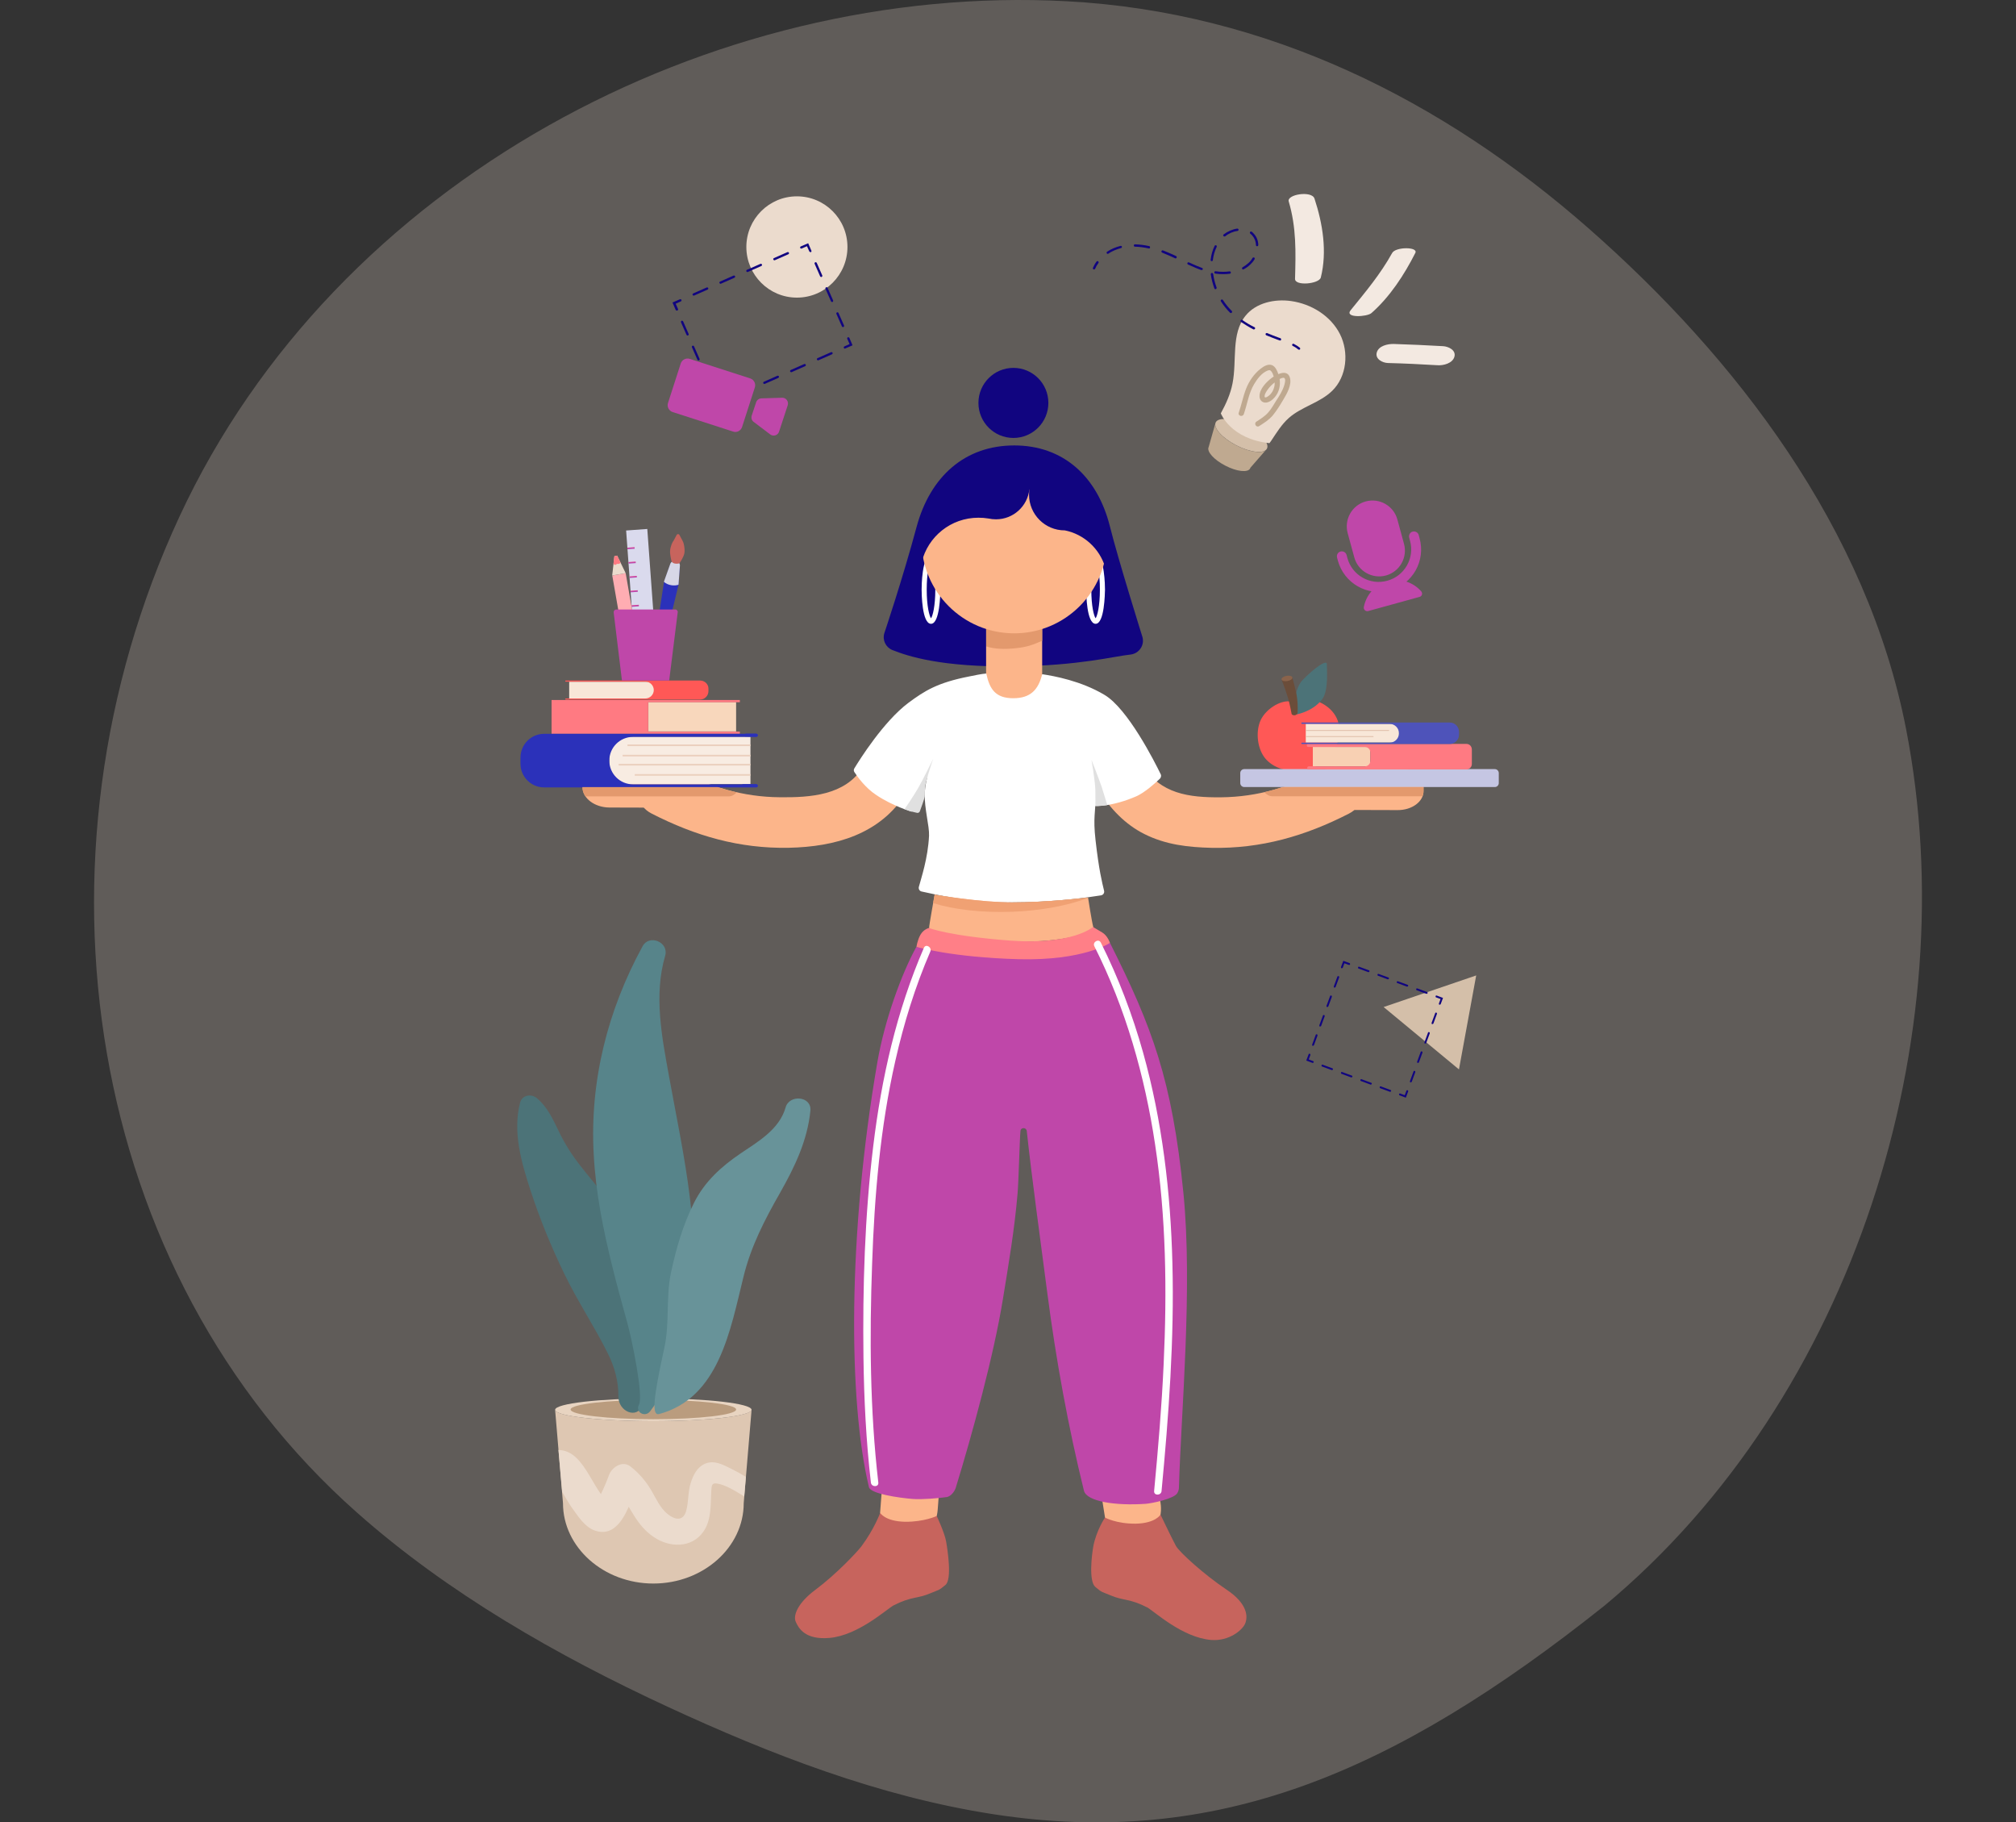 <svg width="343" height="310" viewBox="0 0 343 310" fill="none" xmlns="http://www.w3.org/2000/svg">
<rect x="0" y="0" width="343" height="310" fill="#333333" stroke="none"/>
<path opacity="0.25" d="M113.617 290.343C131.094 298.432 149.654 305.632 169.054 308.618C206.834 314.421 237.015 301.774 272.962 273.151C315.608 237.743 334.466 176.209 324.301 124.027C317.679 89.984 295.471 60.961 270.259 38.828C245.514 17.122 215.647 2.025 181.502 0.213C121.138 -3.009 57.127 30.543 30.52 87.906C3.446 146.265 14.633 216.499 60.732 257.295C76.243 271.042 94.712 281.584 113.617 290.343Z" fill="#EBDBCD"/>
    <defs>
        <linearGradient id="paint0_linear_2006_1575" x1="107.346" y1="93.125" x2="107.365" y2="93.385" gradientUnits="userSpaceOnUse">
            <stop stop-color="#DC3D8E"/>
            <stop offset="1" stop-color="#AC4DBA"/>
        </linearGradient>
        <linearGradient id="paint1_linear_2006_1575" x1="107.534" y1="95.571" x2="107.553" y2="95.832" gradientUnits="userSpaceOnUse">
            <stop stop-color="#DC3D8E"/>
            <stop offset="1" stop-color="#AC4DBA"/>
        </linearGradient>
        <linearGradient id="paint2_linear_2006_1575" x1="107.722" y1="98.007" x2="107.741" y2="98.268" gradientUnits="userSpaceOnUse">
            <stop stop-color="#DC3D8E"/>
            <stop offset="1" stop-color="#AC4DBA"/>
        </linearGradient>
        <linearGradient id="paint3_linear_2006_1575" x1="107.879" y1="100.454" x2="107.898" y2="100.714" gradientUnits="userSpaceOnUse">
            <stop stop-color="#DC3D8E"/>
            <stop offset="1" stop-color="#AC4DBA"/>
        </linearGradient>
        <linearGradient id="paint4_linear_2006_1575" x1="108.067" y1="102.922" x2="108.086" y2="103.182" gradientUnits="userSpaceOnUse">
            <stop stop-color="#DC3D8E"/>
            <stop offset="1" stop-color="#AC4DBA"/>
        </linearGradient>
        <linearGradient id="paint5_linear_2006_1575" x1="108.233" y1="105.357" x2="108.252" y2="105.618" gradientUnits="userSpaceOnUse">
            <stop stop-color="#DC3D8E"/>
            <stop offset="1" stop-color="#AC4DBA"/>
        </linearGradient>
        <linearGradient id="paint6_linear_2006_1575" x1="108.421" y1="107.803" x2="108.44" y2="108.064" gradientUnits="userSpaceOnUse">
            <stop stop-color="#DC3D8E"/>
            <stop offset="1" stop-color="#AC4DBA"/>
        </linearGradient>
        <clipPath id="clip0_2006_1575">
            <rect width="167" height="246" fill="white" transform="translate(88 33)"/>
        </clipPath>
    </defs>
<g clip-path="url(#clip0_2006_1575)">
<path d="M237.778 137.803L230.472 137.782C227.988 137.761 225.952 136.234 225.921 134.405V133.767C225.9 131.937 227.894 130.453 230.347 130.484L237.653 130.505C240.137 130.526 242.172 132.052 242.204 133.882V134.52C242.224 136.349 240.241 137.823 237.778 137.803Z" fill="#FCB58A"/>
<path d="M110.973 137.385L103.667 137.364C101.183 137.343 99.147 135.816 99.116 133.987V133.349C99.095 131.519 101.089 130.035 103.541 130.066L110.848 130.087C113.332 130.108 115.367 131.634 115.398 133.464V134.102C115.43 135.931 113.436 137.405 110.973 137.385Z" fill="#FCB58A"/>
<path d="M150.604 246.139C150.322 249.872 150.04 253.604 149.738 257.337C149.55 259.825 152.451 261.822 154.873 261.707C157.775 261.571 159.351 259.334 159.538 256.824C159.82 253.092 160.102 249.359 160.405 245.627C160.593 243.139 157.691 241.142 155.27 241.257C152.357 241.393 150.813 243.62 150.604 246.139Z" fill="#FCB58A"/>
<path d="M186.29 247.311C186.875 250.991 187.459 254.702 188.044 258.393C188.44 260.86 191.718 262.126 194.045 261.446C196.832 260.62 197.844 258.111 197.448 255.622C196.863 251.942 196.279 248.231 195.694 244.54C195.298 242.072 192.02 240.807 189.693 241.487C186.906 242.313 185.893 244.822 186.29 247.311Z" fill="#FCB58A"/>
<path d="M111.161 241.748C102.091 241.748 94.711 240.901 94.45 239.866L95.786 255.706C95.786 263.213 102.696 269.371 111.161 269.371C119.626 269.371 126.535 263.223 126.535 255.706L127.871 239.835C127.683 240.901 120.283 241.748 111.161 241.748Z" fill="#DEC7B2"/>
<path d="M111.161 241.748C101.955 241.748 94.471 240.881 94.45 239.825V239.804C94.523 238.748 101.976 237.88 111.161 237.88C120.346 237.88 127.798 238.748 127.871 239.804V239.825C127.819 240.881 120.367 241.748 111.161 241.748Z" fill="#E8D4C1"/>
<path d="M111.161 241.414C103.406 241.414 97.101 240.682 97.081 239.772V239.751C97.154 238.863 103.427 238.131 111.161 238.131C118.916 238.131 125.199 238.863 125.241 239.751V239.772C125.22 240.692 118.916 241.414 111.161 241.414Z" fill="#BA9C7E"/>
<path d="M95.014 246.651C96.089 246.672 97.143 247.101 98.062 247.99C99.774 249.652 100.849 252.214 102.237 254.158C102.748 253.102 103.218 252.025 103.615 250.917C104.105 249.6 105.869 248.387 107.247 249.443C108.719 250.593 109.825 251.879 110.785 253.479C111.61 254.859 112.288 256.511 113.572 257.535C114.814 258.549 116.223 258.821 116.735 257.044C117.183 255.476 117.016 253.803 117.528 252.234C117.945 250.917 118.603 249.579 119.939 248.993C121.505 248.314 123.028 249.161 124.437 249.861C125.283 250.279 126.097 250.729 126.901 251.22L126.619 254.555C125.189 253.667 123.435 252.559 121.953 252.349C121.014 252.214 121.087 252.841 121.014 253.709C120.972 254.482 120.972 255.277 120.92 256.061C120.826 257.661 120.596 259.25 119.657 260.567C117.643 263.411 113.864 263.265 111.224 261.456C109.794 260.494 108.76 259.229 107.852 257.776C107.55 257.305 107.268 256.814 106.965 256.322C105.817 258.978 104.084 261.372 101.204 260.358C99.419 259.72 98.25 257.776 97.196 256.322C96.872 255.873 96.256 254.775 95.651 253.792L95.014 246.651Z" fill="#EBDBCD"/>
<path d="M88.48 187.59C88.835 186.231 90.421 186.022 91.361 186.817C93.146 188.322 94.075 190.382 95.066 192.431C96.1 194.595 97.362 196.561 98.834 198.422C101.83 202.248 105.159 205.793 107.341 210.184C111.578 218.684 112.612 228.679 109.689 237.765C109.595 238.047 110.159 236.615 109.24 239.124C108.416 241.403 105.191 240.18 105.211 237.524C105.232 234.921 104.554 232.506 103.406 230.206C101.13 225.626 98.27 221.361 96.047 216.76C93.793 212.108 91.831 207.319 90.234 202.416C88.689 197.638 87.217 192.588 88.48 187.59Z" fill="#4C7378"/>
<path d="M109.334 160.951C110.482 158.86 113.833 160.271 113.175 162.571C111.203 169.283 112.612 176.393 113.833 183.116C115.075 189.974 116.526 196.781 117.371 203.702C118.874 215.976 118.384 229.777 110.618 240.065C109.773 241.173 108.019 240.253 108.718 238.936C109.491 237.483 107.549 227.906 106.683 224.853C105.817 221.685 104.93 218.538 104.157 215.349C102.612 209.128 101.35 202.792 101.016 196.383C100.316 183.91 103.385 171.845 109.334 160.951Z" fill="#57848A"/>
<path d="M113.04 229.234C113.958 225.052 113.269 220.619 114.167 216.468C115.033 212.38 116.233 208.25 118.123 204.518C119.928 200.973 122.694 198.464 125.93 196.258C128.978 194.188 132.589 192.149 133.664 188.375C134.301 186.117 138.121 186.451 137.881 188.94C137.369 194.01 135.23 198.475 132.746 202.855C130.094 207.508 127.777 211.962 126.493 217.2C124.27 226.17 122.35 237.786 112.152 240.536C110.9 240.86 111.067 238.183 113.04 229.234Z" fill="#689399"/>
<path d="M110.858 138.388C118.29 142.194 125.805 144.379 134.217 144.212C142.087 144.045 149.759 141.933 154.184 134.865C157.117 130.171 149.707 125.853 146.784 130.526C143.788 135.315 137.808 135.67 132.704 135.618C126.379 135.576 120.774 133.83 115.2 130.965C110.295 128.466 105.932 135.879 110.858 138.388Z" fill="#FCB58A"/>
<path d="M225.19 130.975C219.585 133.84 214.012 135.576 207.687 135.628C202.301 135.67 197.427 135.063 194.379 130.139C191.477 125.445 184.067 129.763 186.979 134.478C188.878 137.552 191.456 140.249 194.692 141.87C198.324 143.699 202.144 144.128 206.152 144.222C214.565 144.389 222.091 142.204 229.512 138.399C234.428 135.879 230.086 128.466 225.19 130.975Z" fill="#FCB58A"/>
<path d="M251.159 165.928L248.226 181.914L235.409 171.302L251.159 165.928Z" fill="#D4BFA9"/>
<path d="M135.585 50.628C140.335 50.628 144.185 46.77 144.185 42.013C144.185 37.255 140.335 33.398 135.585 33.398C130.835 33.398 126.984 37.255 126.984 42.013C126.984 46.77 130.835 50.628 135.585 50.628Z" fill="#EBDBCD"/>
<path d="M143.757 59.305C143.684 59.305 143.621 59.263 143.569 59.19C143.527 59.096 143.569 58.981 143.663 58.929L144.55 58.532L144.154 57.643C144.112 57.549 144.154 57.434 144.248 57.381C144.342 57.34 144.456 57.381 144.509 57.475L145.051 58.741L143.788 59.284C143.809 59.305 143.778 59.305 143.757 59.305Z" fill="#110580"/>
<path d="M125.481 67.314C125.408 67.314 125.345 67.272 125.293 67.199C125.251 67.105 125.293 66.99 125.387 66.938L127.683 65.923C127.777 65.882 127.892 65.923 127.944 66.017C127.986 66.112 127.944 66.227 127.85 66.279L125.554 67.293C125.523 67.314 125.502 67.314 125.481 67.314ZM130.053 65.317C129.979 65.317 129.917 65.275 129.865 65.202C129.823 65.108 129.865 64.993 129.959 64.941L132.255 63.926C132.349 63.885 132.464 63.926 132.516 64.021C132.558 64.115 132.516 64.23 132.422 64.282L130.126 65.296C130.094 65.317 130.073 65.317 130.053 65.317ZM134.624 63.32C134.551 63.32 134.488 63.278 134.436 63.205C134.395 63.111 134.436 62.996 134.53 62.944L136.826 61.93C136.92 61.888 137.035 61.93 137.087 62.024C137.14 62.118 137.087 62.233 136.993 62.285L134.697 63.299C134.666 63.32 134.645 63.32 134.624 63.32ZM139.185 61.302C139.112 61.302 139.05 61.26 138.997 61.187C138.956 61.093 138.997 60.978 139.091 60.926L141.388 59.912C141.482 59.87 141.596 59.912 141.649 60.006C141.69 60.1 141.649 60.215 141.555 60.267L139.258 61.281C139.238 61.302 139.217 61.302 139.185 61.302Z" fill="#110580"/>
<path d="M122.016 68.862L121.473 67.597C121.431 67.503 121.473 67.388 121.567 67.335C121.661 67.294 121.776 67.335 121.828 67.43L122.224 68.318L123.112 67.921C123.206 67.879 123.32 67.921 123.373 68.015C123.414 68.109 123.373 68.224 123.279 68.276L122.016 68.862Z" fill="#110580"/>
<path d="M120.721 65.6C120.648 65.6 120.586 65.558 120.534 65.485L119.594 63.352C119.552 63.258 119.594 63.143 119.688 63.091C119.782 63.049 119.897 63.091 119.949 63.185L120.888 65.318C120.93 65.412 120.888 65.527 120.794 65.579C120.774 65.579 120.742 65.6 120.721 65.6ZM118.853 61.324C118.78 61.324 118.717 61.282 118.665 61.209L117.726 59.076C117.684 58.982 117.726 58.867 117.82 58.815C117.914 58.773 118.029 58.815 118.081 58.909L119.02 61.042C119.062 61.136 119.02 61.251 118.926 61.303C118.916 61.324 118.874 61.324 118.853 61.324ZM116.995 57.079C116.922 57.079 116.86 57.037 116.807 56.964L115.868 54.831C115.826 54.737 115.868 54.622 115.962 54.57C116.056 54.528 116.171 54.57 116.223 54.664L117.162 56.797C117.204 56.891 117.162 57.006 117.068 57.058C117.047 57.079 117.016 57.079 116.995 57.079Z" fill="#110580"/>
<path d="M115.148 52.834C115.075 52.834 115.012 52.792 114.96 52.718L114.417 51.453L115.68 50.91C115.774 50.868 115.889 50.91 115.941 51.004C115.983 51.098 115.941 51.213 115.847 51.265L114.96 51.663L115.357 52.551C115.398 52.645 115.357 52.76 115.263 52.813C115.19 52.834 115.169 52.834 115.148 52.834Z" fill="#110580"/>
<path d="M118.029 50.294C117.955 50.294 117.893 50.252 117.841 50.178C117.799 50.084 117.841 49.969 117.935 49.917L120.231 48.903C120.325 48.861 120.44 48.903 120.492 48.997C120.544 49.091 120.492 49.206 120.398 49.258L118.102 50.273C118.102 50.273 118.049 50.294 118.029 50.294ZM122.6 48.276C122.527 48.276 122.464 48.234 122.412 48.161C122.371 48.066 122.412 47.952 122.506 47.899L124.802 46.885C124.896 46.843 125.011 46.885 125.063 46.979C125.105 47.073 125.063 47.188 124.969 47.241L122.673 48.255C122.673 48.276 122.621 48.276 122.6 48.276ZM127.172 46.279C127.099 46.279 127.036 46.237 126.984 46.164C126.942 46.07 126.984 45.955 127.078 45.902L129.374 44.888C129.468 44.846 129.583 44.888 129.635 44.982C129.677 45.076 129.635 45.191 129.541 45.244L127.245 46.258C127.234 46.279 127.214 46.279 127.172 46.279ZM131.764 44.282C131.691 44.282 131.629 44.24 131.576 44.167C131.535 44.073 131.576 43.958 131.67 43.905L133.967 42.891C134.061 42.849 134.175 42.891 134.228 42.985C134.269 43.079 134.228 43.194 134.134 43.247L131.837 44.261C131.806 44.261 131.785 44.282 131.764 44.282Z" fill="#110580"/>
<path d="M137.881 42.88C137.808 42.88 137.745 42.839 137.693 42.766L137.296 41.877L136.409 42.274C136.315 42.316 136.2 42.274 136.148 42.18C136.096 42.086 136.148 41.971 136.242 41.919L137.505 41.375L138.048 42.64C138.09 42.734 138.048 42.849 137.954 42.901C137.923 42.88 137.902 42.88 137.881 42.88Z" fill="#110580"/>
<path d="M143.433 55.646C143.36 55.646 143.298 55.604 143.246 55.531L142.306 53.398C142.264 53.304 142.306 53.189 142.4 53.137C142.494 53.095 142.609 53.137 142.661 53.231L143.6 55.364C143.642 55.458 143.6 55.573 143.507 55.625C143.496 55.625 143.454 55.646 143.433 55.646ZM141.576 51.38C141.503 51.38 141.44 51.339 141.388 51.265L140.448 49.133C140.407 49.038 140.448 48.923 140.542 48.871C140.636 48.829 140.751 48.871 140.803 48.965L141.743 51.098C141.784 51.192 141.743 51.307 141.649 51.359C141.628 51.38 141.607 51.38 141.576 51.38ZM139.728 47.125C139.655 47.125 139.592 47.083 139.54 47.01L138.601 44.877C138.559 44.783 138.601 44.668 138.695 44.616C138.789 44.574 138.904 44.616 138.956 44.71L139.895 46.843C139.937 46.937 139.895 47.052 139.801 47.104C139.77 47.125 139.749 47.125 139.728 47.125Z" fill="#110580"/>
<path d="M239.187 186.723L238.133 186.325C238.039 186.304 238.018 186.21 238.039 186.116C238.06 186.022 238.154 185.98 238.248 186.022L238.999 186.304L239.281 185.552C239.302 185.458 239.396 185.437 239.49 185.458C239.584 185.479 239.605 185.573 239.584 185.667L239.187 186.723Z" fill="#110580"/>
<path d="M236.515 185.719C236.494 185.719 236.473 185.719 236.473 185.719L234.835 185.113C234.741 185.092 234.72 184.998 234.741 184.904C234.762 184.809 234.856 184.768 234.95 184.809L236.588 185.416C236.682 185.437 236.703 185.531 236.682 185.625C236.651 185.688 236.578 185.719 236.515 185.719ZM233.227 184.496C233.207 184.496 233.186 184.496 233.186 184.496L231.547 183.889C231.453 183.868 231.432 183.774 231.453 183.68C231.474 183.586 231.568 183.565 231.662 183.586L233.3 184.193C233.394 184.213 233.415 184.308 233.394 184.402C233.342 184.444 233.3 184.496 233.227 184.496ZM229.929 183.273C229.908 183.273 229.887 183.273 229.887 183.273L228.249 182.666C228.155 182.645 228.134 182.551 228.155 182.457C228.176 182.363 228.27 182.321 228.363 182.363L230.002 182.969C230.096 182.99 230.117 183.084 230.096 183.178C230.065 183.231 229.992 183.273 229.929 183.273ZM226.62 182.028C226.6 182.028 226.579 182.028 226.579 182.028L224.94 181.422C224.846 181.401 224.825 181.307 224.846 181.213C224.867 181.119 224.961 181.077 225.055 181.119L226.693 181.725C226.787 181.746 226.808 181.84 226.787 181.934C226.767 181.987 226.693 182.028 226.62 182.028Z" fill="#110580"/>
<path d="M223.343 180.806C223.322 180.806 223.301 180.806 223.301 180.806L222.247 180.408L222.644 179.352C222.665 179.258 222.758 179.217 222.852 179.258C222.946 179.279 222.967 179.373 222.946 179.467L222.665 180.22L223.416 180.503C223.51 180.523 223.531 180.618 223.51 180.712C223.458 180.764 223.416 180.806 223.343 180.806Z" fill="#110580"/>
<path d="M223.385 177.899C223.364 177.899 223.343 177.899 223.343 177.899C223.249 177.878 223.228 177.784 223.249 177.69L223.854 176.048C223.875 175.954 223.969 175.913 224.063 175.954C224.157 175.975 224.178 176.069 224.157 176.163L223.552 177.805C223.5 177.847 223.437 177.899 223.385 177.899ZM224.606 174.616C224.585 174.616 224.564 174.616 224.564 174.616C224.47 174.595 224.449 174.501 224.47 174.407L225.076 172.766C225.097 172.671 225.19 172.63 225.284 172.671C225.378 172.692 225.399 172.786 225.378 172.881L224.773 174.522C224.742 174.564 224.679 174.616 224.606 174.616ZM225.827 171.302C225.806 171.302 225.785 171.302 225.785 171.302C225.691 171.281 225.671 171.187 225.691 171.093L226.297 169.451C226.318 169.357 226.412 169.315 226.506 169.357C226.6 169.378 226.62 169.472 226.6 169.566L225.994 171.208C225.963 171.26 225.89 171.302 225.827 171.302ZM227.069 167.998C227.048 167.998 227.027 167.998 227.027 167.998C226.934 167.977 226.913 167.883 226.934 167.789L227.539 166.147C227.56 166.053 227.654 166.011 227.748 166.053C227.842 166.074 227.862 166.168 227.842 166.262L227.236 167.904C227.184 167.967 227.132 167.998 227.069 167.998Z" fill="#110580"/>
<path d="M228.291 164.704C228.27 164.704 228.249 164.704 228.249 164.704C228.155 164.684 228.134 164.589 228.155 164.495L228.551 163.439L229.606 163.837C229.7 163.858 229.72 163.952 229.7 164.046C229.679 164.14 229.585 164.161 229.491 164.14L228.739 163.858L228.458 164.61C228.426 164.663 228.353 164.704 228.291 164.704Z" fill="#110580"/>
<path d="M242.726 169.054C242.705 169.054 242.684 169.054 242.684 169.054L241.045 168.448C240.951 168.427 240.93 168.333 240.951 168.238C240.972 168.144 241.066 168.103 241.16 168.144L242.799 168.751C242.893 168.772 242.913 168.866 242.893 168.96C242.861 169.002 242.788 169.054 242.726 169.054ZM239.417 167.831C239.396 167.831 239.375 167.831 239.375 167.831L237.736 167.224C237.643 167.203 237.622 167.109 237.643 167.015C237.663 166.921 237.757 166.9 237.851 166.921L239.49 167.527C239.584 167.548 239.605 167.642 239.584 167.737C239.553 167.778 239.49 167.831 239.417 167.831ZM236.14 166.587C236.119 166.587 236.098 166.587 236.098 166.587L234.459 165.98C234.365 165.959 234.344 165.865 234.365 165.771C234.386 165.677 234.48 165.635 234.574 165.677L236.213 166.283C236.307 166.304 236.327 166.398 236.307 166.492C236.254 166.534 236.202 166.587 236.14 166.587ZM232.831 165.363C232.81 165.363 232.789 165.363 232.789 165.363L231.15 164.757C231.056 164.736 231.036 164.642 231.056 164.548C231.077 164.454 231.171 164.412 231.265 164.454L232.904 165.06C232.998 165.081 233.019 165.175 232.998 165.269C232.977 165.321 232.904 165.363 232.831 165.363Z" fill="#110580"/>
<path d="M244.949 170.904C244.928 170.904 244.907 170.904 244.907 170.904C244.813 170.883 244.792 170.789 244.813 170.695L245.095 169.943L244.343 169.66C244.249 169.639 244.228 169.545 244.249 169.451C244.27 169.357 244.364 169.315 244.458 169.357L245.512 169.754L245.116 170.81C245.063 170.883 245.022 170.904 244.949 170.904Z" fill="#110580"/>
<path d="M240.022 184.119C240.001 184.119 239.98 184.119 239.98 184.119C239.887 184.099 239.866 184.004 239.887 183.91L240.492 182.269C240.513 182.175 240.607 182.133 240.701 182.175C240.795 182.196 240.815 182.29 240.795 182.384L240.189 184.025C240.168 184.067 240.095 184.119 240.022 184.119ZM241.243 180.805C241.223 180.805 241.202 180.805 241.202 180.805C241.108 180.784 241.087 180.69 241.108 180.596L241.713 178.955C241.734 178.861 241.828 178.819 241.922 178.86C242.016 178.881 242.037 178.976 242.016 179.07L241.41 180.711C241.39 180.784 241.316 180.805 241.243 180.805ZM242.485 177.522C242.465 177.522 242.444 177.522 242.444 177.522C242.35 177.501 242.329 177.407 242.35 177.313L242.955 175.672C242.976 175.578 243.07 175.536 243.164 175.578C243.258 175.598 243.279 175.693 243.258 175.787L242.652 177.428C242.6 177.48 242.559 177.522 242.485 177.522ZM243.707 174.208C243.686 174.208 243.665 174.208 243.665 174.208C243.571 174.187 243.55 174.093 243.571 173.999L244.176 172.357C244.197 172.263 244.291 172.221 244.385 172.263C244.479 172.284 244.5 172.378 244.479 172.472L243.874 174.114C243.842 174.166 243.78 174.208 243.707 174.208Z" fill="#110580"/>
<path d="M194.379 108.372C194.379 108.372 190.235 95.156 188.847 89.573C186.686 80.958 180.831 75.772 172.565 75.772C164.173 75.772 158.265 81.052 155.948 89.626C153.579 98.45 150.468 107.682 150.468 107.682C150.093 108.853 150.677 110.097 151.804 110.567C154.476 111.623 160.05 113.505 172.544 113.359C183.701 113.223 189.463 111.644 192.364 111.341C193.815 111.163 194.755 109.752 194.379 108.372Z" fill="#110580"/>
<path d="M177.314 104.189H167.774V120.458C167.774 121.817 168.88 122.925 170.237 122.925H174.851C176.207 122.925 177.314 121.817 177.314 120.458V104.189V104.189Z" fill="#FCB58A"/>
<path d="M172.419 74.497C175.704 74.497 178.368 71.829 178.368 68.538C178.368 65.246 175.704 62.578 172.419 62.578C169.133 62.578 166.469 65.246 166.469 68.538C166.469 71.829 169.133 74.497 172.419 74.497Z" fill="#110580"/>
<path d="M158.401 106.113C156.856 106.113 156.804 100.906 156.804 100.31C156.804 99.715 156.846 94.508 158.401 94.508C159.946 94.508 159.998 99.715 159.998 100.31C159.977 100.906 159.925 106.113 158.401 106.113ZM158.401 95.407C158.119 95.783 157.67 97.446 157.67 100.29C157.67 103.133 158.119 104.796 158.401 105.172C158.683 104.796 159.132 103.133 159.132 100.29C159.132 97.456 158.683 95.815 158.401 95.407Z" fill="white"/>
<path d="M186.405 106.113C184.86 106.113 184.808 100.906 184.808 100.31C184.808 99.715 184.85 94.508 186.405 94.508C187.95 94.508 188.002 99.715 188.002 100.31C187.981 100.906 187.929 106.113 186.405 106.113ZM186.405 95.407C186.123 95.783 185.674 97.446 185.674 100.29C185.674 103.133 186.123 104.796 186.405 105.172C186.687 104.796 187.135 103.133 187.135 100.29C187.135 97.456 186.687 95.815 186.405 95.407Z" fill="white"/>
<path d="M172.554 107.734C181.264 107.734 188.325 100.661 188.325 91.936C188.325 83.212 181.264 76.139 172.554 76.139C163.844 76.139 156.783 83.212 156.783 91.936C156.783 100.661 163.844 107.734 172.554 107.734Z" fill="#FCB58A"/>
<path d="M156.46 93.086C156.48 93.347 156.501 93.598 156.533 93.839C156.533 93.86 156.533 93.912 156.533 93.933C156.554 94.215 156.606 94.476 156.647 94.759V94.78C156.689 95.062 156.762 95.344 156.814 95.647C157.869 91.277 161.783 88.067 166.469 88.067C167.054 88.067 167.617 88.109 168.181 88.203C168.598 88.297 169.026 88.339 169.465 88.339C172.398 88.339 174.83 86.112 175.132 83.248C175.132 83.248 175.153 83.248 175.153 83.227C175.111 83.53 175.08 83.833 175.08 84.147C175.08 87.503 177.794 90.221 181.144 90.221H181.165C184.443 90.88 187.073 93.316 188.033 96.484C188.242 95.783 188.388 95.052 188.503 94.32C188.503 94.299 188.503 94.278 188.503 94.225C188.544 93.922 188.576 93.619 188.597 93.284C188.597 93.211 188.618 93.117 188.618 93.055C188.638 92.699 188.659 92.354 188.659 91.999C188.659 91.695 188.659 91.413 188.638 91.131C188.638 91.037 188.618 90.963 188.618 90.869C188.597 90.66 188.597 90.451 188.576 90.263C188.576 90.169 188.555 90.075 188.534 89.981C188.513 89.793 188.492 89.583 188.461 89.395C188.44 89.301 188.44 89.207 188.419 89.113C188.377 88.925 188.346 88.716 188.304 88.527C188.284 88.433 188.263 88.36 188.263 88.266C188.221 88.057 188.169 87.869 188.096 87.66C188.075 87.587 188.054 87.524 188.023 87.451C187.95 87.242 187.887 87.032 187.814 86.813C187.793 86.771 187.772 86.698 187.772 86.645C187.699 86.415 187.605 86.175 187.511 85.966C187.49 85.945 187.49 85.893 187.469 85.872C187.375 85.61 187.261 85.359 187.146 85.098C185.768 82.139 183.493 79.651 180.675 78.01C179.787 77.497 178.848 77.048 177.867 76.724C177.846 76.724 177.794 76.703 177.773 76.703C177.491 76.609 177.209 76.514 176.907 76.441C176.865 76.42 176.813 76.42 176.771 76.399C176.134 76.232 175.487 76.096 174.83 76.002C174.736 75.981 174.663 75.981 174.569 75.981C174.308 75.96 174.078 75.939 173.817 75.908C173.723 75.908 173.629 75.887 173.535 75.887C173.212 75.866 172.878 75.866 172.523 75.866C163.62 75.866 156.397 83.101 156.397 92.019C156.397 92.323 156.397 92.605 156.418 92.908C156.46 92.992 156.46 93.044 156.46 93.086Z" fill="#110580"/>
<path d="M187.929 118.21C183.921 115.815 179.328 114.989 177.314 114.686C176.677 117.311 175.341 118.774 172.398 118.774C169.402 118.774 168.369 117.269 167.805 114.571C167.2 114.592 165.342 114.969 164.925 115.063C159.487 116.119 157.284 117.53 154.539 119.569C150.343 122.716 146.241 129.24 145.354 130.714C145.239 130.902 145.239 131.132 145.354 131.32C145.845 132.073 147.202 134.018 149.153 135.283C151.867 137.092 155.103 138.075 155.103 138.075C155.103 138.075 156.418 135.68 156.794 134.76C157.305 133.558 158.672 129.522 158.672 129.522C158.672 129.522 157.43 132.22 157.336 135.011C157.263 137.573 158.13 140.458 158.067 142.152C157.879 146.02 156.731 149.356 156.334 150.861C156.24 151.217 156.449 151.593 156.825 151.656C158.912 152.126 165.144 153.538 171.469 153.506C179.694 153.506 185.34 152.618 187.334 152.304C187.71 152.231 187.939 151.886 187.845 151.509C187.522 150.192 186.958 147.944 186.394 142.915C185.946 138.974 186.415 138.221 186.394 135.45C186.394 133.412 185.549 129.324 185.549 129.324L186.342 137.113C186.342 137.113 189.223 137.249 193.346 135.45C194.776 134.813 196.581 133.192 197.333 132.471C197.542 132.261 197.615 131.927 197.469 131.676C196.435 129.543 191.874 120.552 187.929 118.21Z" fill="white"/>
<path d="M172.554 107.734C170.895 107.734 169.298 107.472 167.795 107.002V109.961C169.298 110.431 170.936 110.452 172.627 110.285C174.85 110.076 175.811 109.647 177.314 108.999V107.002C175.821 107.472 174.224 107.734 172.554 107.734Z" fill="#E3996D"/>
<path d="M159.017 152.199C159.017 152.199 166.793 153.517 172.231 153.517C177.992 153.517 185.121 152.691 185.121 152.691C185.121 152.691 185.758 156.799 186.008 157.688C186.269 158.577 181.301 160.365 172.439 160.177C160.843 159.967 158.077 158.295 158.077 157.824C158.057 157.5 159.017 152.199 159.017 152.199Z" fill="#FCB58A"/>
<path d="M188.847 160.386C196.039 174.709 199.42 183.69 201.341 202.897C202.959 219.05 200.923 240.619 200.589 252.945C200.589 253.322 200.495 253.698 200.287 254.022C199.702 254.963 195.955 255.737 194.922 255.81C189.724 256.166 184.891 255.413 184.422 253.583C181.75 242.741 179.662 231.303 178.19 219.97C176.969 210.581 175.518 200.115 174.694 192.389C174.621 191.751 173.681 191.73 173.619 192.389C173.483 193.675 173.316 200.889 173.128 203.022C172.617 209.076 171.604 215.045 170.623 221.047C169.078 230.582 165.394 244.027 162.607 253.092C162.419 253.698 161.783 254.545 161.083 254.66C159.841 254.848 156.867 255.11 155.291 254.984C152.973 254.796 148.099 254.116 147.838 252.966C144.321 238.298 144.206 210.006 149.289 180.596C150.51 173.601 153.318 165.781 155.896 161.086C155.896 161.086 164.215 162.728 171.855 162.707C181.061 162.665 188.847 160.386 188.847 160.386Z" fill="#BF47A9"/>
<path d="M124.75 73.42L114.417 70.085C113.812 69.875 113.457 69.217 113.645 68.579L115.826 61.814C116.035 61.208 116.693 60.852 117.329 61.041L127.662 64.376C128.268 64.585 128.623 65.244 128.435 65.882L126.253 72.646C126.045 73.273 125.366 73.629 124.75 73.42Z" fill="#BF47A9"/>
<path d="M129.562 67.764C129.145 67.764 128.769 68.046 128.644 68.443L128.268 69.573L127.892 70.702C127.777 71.099 127.892 71.549 128.247 71.779L131.034 73.891C131.576 74.309 132.37 74.058 132.558 73.399L133.288 71.172L134.019 68.945C134.228 68.287 133.737 67.628 133.059 67.659L129.562 67.764Z" fill="#BF47A9"/>
<path d="M158.057 157.856C158.057 157.856 157.138 158.065 156.606 159.006C156.073 159.947 155.927 161.076 155.927 161.076C155.927 161.076 161.95 162.864 173.337 163.167C184.369 163.449 188.847 160.396 188.847 160.396C188.847 160.396 188.451 159.152 187.511 158.609C186.572 158.065 185.966 157.688 185.966 157.688C185.966 157.688 182.522 160.762 172.001 160.01C161.501 159.236 158.057 157.856 158.057 157.856Z" fill="#FF7F87"/>
<path d="M110.13 89.98L106.529 90.243L108.12 112.088L111.722 111.824L110.13 89.98Z" fill="#DADAED"/>
<path d="M107.965 93.079L106.727 93.17L106.746 93.431L107.984 93.34L107.965 93.079Z" fill="url(#paint0_linear_2006_1575)"/>
<path d="M108.153 95.526L106.915 95.616L106.934 95.877L108.172 95.786L108.153 95.526Z" fill="url(#paint1_linear_2006_1575)"/>
<path d="M108.341 97.962L107.102 98.053L107.121 98.313L108.36 98.223L108.341 97.962Z" fill="url(#paint2_linear_2006_1575)"/>
<path d="M108.498 100.408L107.259 100.499L107.278 100.76L108.517 100.669L108.498 100.408Z" fill="url(#paint3_linear_2006_1575)"/>
<path d="M108.686 102.876L107.447 102.967L107.466 103.227L108.705 103.137L108.686 102.876Z" fill="url(#paint4_linear_2006_1575)"/>
<path d="M108.852 105.312L107.614 105.402L107.633 105.663L108.871 105.572L108.852 105.312Z" fill="url(#paint5_linear_2006_1575)"/>
<path d="M109.041 107.758L107.802 107.849L107.821 108.109L109.06 108.019L109.041 107.758Z" fill="url(#paint6_linear_2006_1575)"/>
<path d="M106.452 97.499L104.17 97.899L107.184 115.149L109.466 114.749L106.452 97.499Z" fill="#FFADB2"/>
<path d="M106.453 97.497L104.157 97.895L104.533 94.612L105.003 94.518L106.453 97.497Z" fill="#EBDBCD"/>
<path d="M104.669 96.117L105.003 95.908L105.253 95.929L105.608 95.762L105.003 94.518L104.533 94.612L104.366 95.929L104.669 96.117Z" fill="#FF7A82"/>
<path d="M111.777 111.539C111.38 111.466 111.119 111.089 111.171 110.692L112.946 99.171C112.966 99.076 112.987 98.982 113.019 98.888L114.052 95.982C114.188 95.658 114.542 95.438 114.897 95.511L115.064 95.532C115.419 95.605 115.67 95.929 115.67 96.285L115.44 99.359C115.44 99.453 115.419 99.547 115.398 99.662L112.653 110.974C112.549 111.372 112.173 111.633 111.777 111.539Z" fill="#2B31BA"/>
<path d="M125.241 119.422H110.315V124.419H125.241V119.422Z" fill="#F8D7BC"/>
<path d="M125.878 119.077V119.454H110.294V124.451H125.878V124.827H93.845V119.077H125.878Z" fill="#FF7A82"/>
<path d="M105.629 133.39H127.683V125.318H105.629C104.523 125.318 103.656 126.207 103.656 127.294V131.403C103.635 132.501 104.533 133.39 105.629 133.39Z" fill="#F8ECE2"/>
<path d="M92.582 124.827H128.675C128.811 124.827 128.936 124.942 128.936 125.089C128.936 125.224 128.821 125.35 128.675 125.35H124.249H107.696C105.472 125.35 103.667 127.159 103.667 129.386C103.667 131.613 105.472 133.421 107.696 133.421H128.132H128.675C128.811 133.421 128.936 133.536 128.936 133.683C128.936 133.819 128.821 133.944 128.675 133.944H92.582C90.359 133.944 88.553 132.135 88.553 129.908V128.894C88.553 126.636 90.349 124.827 92.582 124.827Z" fill="#2B31BA"/>
<path d="M127.683 126.636H106.756V126.918H127.683V126.636Z" fill="#EBD0BE"/>
<path d="M127.683 129.939H105.253V130.222H127.683V129.939Z" fill="#EBD0BE"/>
<path d="M127.683 131.676H107.998V131.958H127.683V131.676Z" fill="#EBD0BE"/>
<path d="M127.704 128.393H105.932V128.675H127.704V128.393Z" fill="#EBD0BE"/>
<path d="M110.576 118.857H96.841V115.972H110.576C110.973 115.972 111.276 116.275 111.276 116.672V118.125C111.276 118.533 110.973 118.857 110.576 118.857Z" fill="#F8E7D8"/>
<path d="M119.104 115.763H96.256C96.214 115.763 96.162 115.805 96.162 115.857C96.162 115.899 96.204 115.951 96.256 115.951H109.804C110.597 115.951 111.234 116.61 111.234 117.383C111.234 118.178 110.576 118.816 109.804 118.816H96.256C96.214 118.816 96.162 118.857 96.162 118.91C96.162 118.952 96.204 119.004 96.256 119.004H119.104C119.897 119.004 120.534 118.345 120.534 117.571V117.153C120.555 116.4 119.907 115.763 119.104 115.763Z" fill="#FF5856"/>
<path d="M104.857 103.677H114.887C115.148 103.677 115.357 103.907 115.304 104.168L113.854 115.763H105.817L104.408 104.168C104.387 103.907 104.596 103.677 104.857 103.677Z" fill="#BF47A9"/>
<path d="M115.075 95.459L114.908 95.439C114.532 95.365 114.177 95.553 114.042 95.909L112.987 98.868C112.967 98.91 112.967 98.941 112.967 98.983C113.29 99.265 113.718 99.474 114.209 99.547C114.657 99.621 115.075 99.589 115.43 99.474C115.43 99.432 115.451 99.401 115.451 99.359L115.68 96.233C115.712 95.857 115.451 95.553 115.075 95.459Z" fill="#D7D7E6"/>
<path d="M115.127 90.995C115.221 90.806 115.503 90.806 115.597 90.995C115.764 91.319 115.973 91.727 116.14 92.009C116.421 92.5 116.557 93.65 116.421 94.194C116.254 94.853 115.785 95.532 115.649 95.741C115.628 95.783 115.576 95.814 115.534 95.835C115.399 95.877 115.138 95.93 114.783 95.856C114.292 95.741 114.24 95.407 114.24 95.407C114.24 95.407 113.958 94.33 114.01 93.671C114.052 93.013 114.407 92.166 114.574 92.03C114.626 91.915 114.908 91.402 115.127 90.995Z" fill="#C7645D"/>
<path d="M153.955 258.863C157.232 258.905 159.372 257.88 159.372 257.88C159.372 257.88 160.708 260.724 160.969 262.198C161.229 263.672 162.002 268.68 160.854 269.611C159.612 270.646 159.841 270.364 158.255 271.043C156.032 271.984 155.071 271.535 152.044 273.082C150.917 273.668 146.043 278.195 141.127 278.623C136.983 278.979 135.877 276.982 135.386 275.874C134.896 274.765 135.783 272.632 138.716 270.447C142.275 267.792 145.845 263.996 146.565 263.035C148.767 260.076 149.748 257.357 149.748 257.357C149.748 257.357 150.583 258.79 153.955 258.863Z" fill="#C7645D"/>
<path d="M193.252 259.187C189.975 259.229 188.002 258.152 188.002 258.152C188.002 258.152 186.53 260.316 186.008 263.077C185.747 264.551 185.215 268.994 186.363 269.956C187.605 270.991 187.376 270.709 188.962 271.389C191.185 272.329 192.146 271.88 195.172 273.427C196.3 274.013 201.153 278.592 206.09 278.969C209.086 279.199 211.34 277.327 211.831 276.219C212.321 275.111 212.373 272.863 208.668 270.395C204.963 267.928 200.61 264.007 200.047 262.93C199.18 261.289 197.448 257.65 197.448 257.65C197.448 257.65 196.623 259.114 193.252 259.187Z" fill="#C7645D"/>
<path d="M235.805 97.895C233.457 98.533 231.046 97.142 230.42 94.821L229.292 90.691C228.656 88.339 230.044 85.924 232.361 85.297C234.709 84.659 237.121 86.049 237.747 88.37L238.874 92.5C239.511 94.821 238.154 97.247 235.805 97.895Z" fill="#BF47A9"/>
<path d="M236.484 100.436C232.643 101.492 228.677 99.213 227.622 95.365L227.487 94.853C227.372 94.403 227.622 93.933 228.071 93.818C228.52 93.703 228.99 93.954 229.105 94.403L229.24 94.915C230.033 97.853 233.081 99.61 236.035 98.784C238.968 97.989 240.721 94.936 239.897 91.978L239.761 91.465C239.646 91.016 239.897 90.545 240.346 90.43C240.795 90.315 241.264 90.566 241.379 91.016L241.515 91.528C242.6 95.407 240.335 99.38 236.484 100.436Z" fill="#BF47A9"/>
<path d="M241.525 101.534C241.943 101.419 242.089 100.927 241.807 100.593C240.429 99.024 238.216 98.272 236.087 98.857C233.927 99.443 232.434 101.21 232.037 103.269C231.964 103.687 232.34 104.043 232.768 103.949L241.525 101.534Z" fill="#BF47A9"/>
<path d="M214.502 122.475C215.348 120.687 217.665 119.16 219.418 119.307C221.172 119.443 220.619 119.495 221.172 119.443C221.736 119.401 222.602 118.805 223.771 119.16C225.086 119.558 227.852 121.011 227.894 124.252C227.935 127.023 225.921 130.191 222.268 130.923C218.615 131.654 216.152 130.285 215.045 128.717C213.803 126.908 213.688 124.189 214.502 122.475Z" fill="#FF5856"/>
<path d="M220.201 121.607C220.201 121.607 219.92 117.457 221.611 115.69C223.489 113.745 225.942 111.915 225.754 113.107C225.712 113.39 226.109 117.404 224.982 118.91C223.27 121.21 220.201 121.607 220.201 121.607Z" fill="#4C7378"/>
<path d="M219.753 121.44C219.753 121.44 219.429 119.652 219.116 118.648C218.458 116.578 218.041 115.596 218.041 115.596L219.867 115.198C219.867 115.198 220.546 117.634 220.661 118.575C220.89 120.238 220.755 121.346 220.755 121.346C220.755 121.346 220.525 121.722 220.191 121.67C219.826 121.68 219.753 121.44 219.753 121.44Z" fill="#6B4D3A"/>
<path d="M219.038 115.851C219.549 115.762 219.929 115.492 219.886 115.247C219.844 115.003 219.395 114.876 218.884 114.966C218.373 115.055 217.993 115.325 218.035 115.57C218.078 115.814 218.527 115.941 219.038 115.851Z" fill="#8A634B"/>
<path d="M254.342 133.882H211.695C211.319 133.882 211.016 133.579 211.016 133.202V131.509C211.016 131.132 211.319 130.829 211.695 130.829H254.322C254.697 130.829 255 131.132 255 131.509V133.202C255 133.579 254.697 133.882 254.342 133.882Z" fill="#C5C6E3"/>
<path d="M232.695 130.338H223.364V127.055H232.695C232.956 127.055 233.144 127.264 233.144 127.504V129.878C233.165 130.129 232.946 130.338 232.695 130.338Z" fill="#F8D0B3"/>
<path d="M249.489 126.543H230.973H222.852H222.592C222.456 126.543 222.331 126.658 222.331 126.804C222.331 126.94 222.445 127.066 222.592 127.066H223.364H232.225C232.737 127.066 233.144 127.484 233.144 127.986V129.439C233.144 129.951 232.726 130.359 232.225 130.359H230.211H222.665C222.529 130.359 222.404 130.474 222.404 130.62C222.404 130.756 222.518 130.882 222.665 130.882H222.852H231.035H249.499C250.011 130.882 250.418 130.464 250.418 129.962V127.494C250.407 126.94 250.011 126.543 249.489 126.543Z" fill="#FF7A82"/>
<path d="M237.235 126.302H222.164V123.134H237.235C237.684 123.134 238.029 123.489 238.029 123.928V125.497C238.029 125.946 237.684 126.302 237.235 126.302Z" fill="#F8E7D8"/>
<path d="M246.66 122.904H221.516C221.443 122.904 221.402 122.946 221.402 123.019C221.402 123.092 221.443 123.134 221.516 123.134H236.421C237.287 123.134 238.018 123.835 238.018 124.734C238.018 125.602 237.319 126.334 236.421 126.334H221.516C221.443 126.334 221.402 126.375 221.402 126.449C221.402 126.522 221.443 126.564 221.516 126.564H246.639C247.506 126.564 248.236 125.863 248.236 124.964V124.493C248.226 123.605 247.527 122.904 246.66 122.904Z" fill="#4E53BA"/>
<path d="M233.624 125.362H222.143V125.226H233.624C233.666 125.226 233.697 125.246 233.697 125.299C233.718 125.341 233.676 125.362 233.624 125.362Z" fill="#DEBCA7"/>
<path d="M236.275 124.326H222.164V124.19H236.275C236.317 124.19 236.348 124.211 236.348 124.264C236.348 124.285 236.327 124.326 236.275 124.326Z" fill="#DEBCA7"/>
<path d="M215.556 76.315C216.03 75.391 214.464 73.638 212.059 72.402C209.653 71.165 207.319 70.913 206.846 71.837C206.372 72.762 207.938 74.514 210.343 75.751C212.748 76.987 215.082 77.24 215.556 76.315Z" fill="#D4BFA9"/>
<path d="M207.708 70.314C208.595 68.694 209.346 67.031 209.701 65.223C210.474 61.323 209.42 56.796 211.904 53.722C213.688 51.495 216.872 50.815 219.68 51.213C223.124 51.704 226.401 53.722 227.977 56.827C229.543 59.922 229.146 64.062 226.662 66.477C224.575 68.516 221.464 69.175 219.283 71.098C218.062 72.175 217.195 73.608 216.287 74.967L215.985 75.385C209.326 74.664 207.708 70.314 207.708 70.314Z" fill="#EBDBCD"/>
<path d="M219.471 64.282C219.189 63.247 218.302 63.299 217.498 63.644C217.31 63.08 217.008 62.358 216.423 62.118C215.766 61.856 215.014 62.306 214.503 62.703C213.375 63.571 212.509 64.836 211.998 66.153C211.486 67.471 211.225 68.872 210.756 70.21C210.568 70.754 211.434 70.984 211.622 70.44C212.206 68.746 212.446 66.896 213.375 65.348C213.887 64.481 214.638 63.467 215.598 63.069C215.901 62.933 216.11 62.902 216.329 63.205C216.496 63.435 216.611 63.717 216.684 63.979C216.684 64 216.705 64.021 216.705 64.052C216.59 64.125 216.496 64.188 216.402 64.261C215.484 64.941 214.273 66.164 214.294 67.408C214.294 67.973 214.649 68.443 215.233 68.485C215.87 68.527 216.496 68.035 216.893 67.565C217.644 66.697 217.874 65.568 217.717 64.47C217.926 64.355 218.114 64.282 218.302 64.261C218.865 64.219 218.604 65.129 218.531 65.432C218.25 66.446 217.665 67.335 217.102 68.203C216.684 68.861 216.308 69.562 215.786 70.147C215.223 70.806 214.471 71.256 213.772 71.716C213.281 72.019 213.73 72.793 214.221 72.489C215.066 71.946 215.933 71.412 216.569 70.639C217.248 69.813 217.811 68.882 218.354 67.962C218.938 66.99 219.805 65.484 219.471 64.282ZM216.799 65.808C216.684 66.279 216.475 66.728 216.141 67.073C215.953 67.283 215.087 67.994 215.16 67.335C215.202 66.938 215.515 66.509 215.745 66.185C216.047 65.767 216.444 65.39 216.872 65.056C216.872 65.296 216.872 65.558 216.799 65.808Z" fill="#BFA990"/>
<path d="M210.338 75.761C208.157 74.653 206.685 73.105 206.747 72.144L205.641 76.043C205.265 76.796 206.528 78.208 208.48 79.211C210.421 80.225 212.321 80.434 212.697 79.682C212.718 79.64 212.718 79.609 212.739 79.567L215.338 76.587C214.628 77.193 212.519 76.89 210.338 75.761Z" fill="#BFA990"/>
<path d="M186.123 45.839C186.102 45.839 186.081 45.839 186.05 45.818C185.956 45.776 185.914 45.651 185.956 45.557C186.123 45.181 186.311 44.825 186.561 44.501C186.634 44.407 186.749 44.386 186.843 44.459C186.937 44.532 186.958 44.647 186.885 44.741C186.655 45.044 186.467 45.379 186.321 45.724C186.29 45.787 186.217 45.839 186.123 45.839Z" fill="#110580"/>
<path d="M217.79 57.926C217.769 57.926 217.749 57.926 217.717 57.905L217.435 57.811C216.799 57.581 216.152 57.319 215.442 57.037C215.348 56.995 215.306 56.87 215.327 56.776C215.369 56.681 215.494 56.64 215.588 56.66C216.266 56.943 216.924 57.204 217.561 57.434L217.843 57.528C217.936 57.57 218.01 57.696 217.957 57.79C217.947 57.873 217.884 57.926 217.79 57.926ZM213.334 56.044C213.313 56.044 213.26 56.044 213.24 56.023C212.467 55.626 211.789 55.197 211.131 54.758C211.037 54.684 211.016 54.569 211.09 54.475C211.163 54.381 211.277 54.36 211.371 54.434C212.008 54.883 212.655 55.281 213.438 55.657C213.532 55.699 213.574 55.824 213.532 55.918C213.48 56.002 213.407 56.044 213.334 56.044ZM209.399 53.252C209.357 53.252 209.305 53.231 209.263 53.179C208.678 52.593 208.157 51.935 207.718 51.255C207.645 51.161 207.697 51.046 207.791 50.973C207.885 50.9 208 50.952 208.073 51.046C208.491 51.705 208.992 52.311 209.576 52.897C209.649 52.97 209.649 53.106 209.576 53.179C209.493 53.231 209.44 53.252 209.399 53.252ZM206.8 49.196C206.727 49.196 206.633 49.154 206.612 49.06C206.33 48.286 206.121 47.491 206.006 46.665C205.986 46.55 206.079 46.456 206.173 46.435C206.288 46.414 206.382 46.509 206.403 46.603C206.518 47.376 206.706 48.15 206.988 48.903C207.029 48.997 206.967 49.112 206.873 49.164C206.841 49.196 206.821 49.196 206.8 49.196ZM208.104 46.634C207.656 46.634 207.217 46.613 206.768 46.54C206.654 46.519 206.581 46.425 206.601 46.31C206.622 46.195 206.716 46.122 206.831 46.143C207.248 46.216 207.697 46.237 208.115 46.237C208.491 46.237 208.845 46.216 209.19 46.163C209.305 46.143 209.399 46.237 209.42 46.331C209.44 46.425 209.346 46.54 209.252 46.561C208.856 46.613 208.48 46.634 208.104 46.634ZM204.451 45.934C204.43 45.934 204.409 45.934 204.378 45.934C203.7 45.703 203.021 45.39 202.124 44.993C202.03 44.951 201.988 44.825 202.03 44.731C202.071 44.637 202.197 44.595 202.291 44.637C203.157 45.034 203.835 45.338 204.514 45.578C204.608 45.62 204.681 45.714 204.629 45.839C204.618 45.881 204.524 45.934 204.451 45.934ZM211.507 45.839C211.434 45.839 211.371 45.798 211.34 45.745C211.298 45.651 211.319 45.536 211.413 45.463C211.789 45.254 212.112 45.014 212.425 44.731C212.686 44.501 212.916 44.219 213.104 43.884C213.146 43.79 213.292 43.769 213.386 43.811C213.48 43.853 213.501 43.999 213.459 44.093C213.25 44.449 212.989 44.752 212.707 45.014C212.384 45.317 212.029 45.578 211.632 45.787C211.58 45.839 211.528 45.839 211.507 45.839ZM206.163 44.428C206.027 44.407 205.954 44.313 205.975 44.219C206.069 43.351 206.299 42.556 206.654 41.825C206.695 41.73 206.821 41.689 206.915 41.73C207.008 41.772 207.05 41.898 207.008 41.992C206.685 42.672 206.445 43.424 206.351 44.25C206.351 44.355 206.257 44.428 206.163 44.428ZM200.026 43.958C200.005 43.958 199.984 43.958 199.932 43.937C199.671 43.822 199.42 43.707 199.159 43.581C198.648 43.351 198.178 43.163 197.73 42.975C197.636 42.933 197.562 42.807 197.615 42.713C197.656 42.619 197.782 42.546 197.876 42.598C198.345 42.786 198.815 42.975 199.326 43.205C199.587 43.32 199.838 43.435 200.099 43.56C200.193 43.602 200.234 43.727 200.193 43.822C200.161 43.916 200.099 43.958 200.026 43.958ZM188.471 43.184C188.398 43.184 188.336 43.163 188.304 43.09C188.231 42.996 188.284 42.881 188.377 42.807C189.056 42.358 189.828 42.034 190.653 41.825C190.768 41.804 190.862 41.867 190.882 41.961C190.903 42.076 190.841 42.17 190.747 42.191C189.974 42.4 189.244 42.703 188.586 43.132C188.565 43.184 188.513 43.184 188.471 43.184ZM195.506 42.264C195.485 42.264 195.485 42.264 195.465 42.264C194.64 42.076 193.847 41.981 193.095 41.961C192.98 41.961 192.907 41.867 192.907 41.752C192.907 41.636 193.001 41.563 193.095 41.563C193.868 41.584 194.692 41.678 195.527 41.867C195.642 41.887 195.694 42.002 195.663 42.096C195.663 42.222 195.59 42.264 195.506 42.264ZM213.876 41.887C213.761 41.887 213.688 41.793 213.688 41.699C213.668 41.02 213.407 40.434 213.01 40.005C212.916 39.911 212.822 39.817 212.728 39.744C212.634 39.671 212.634 39.556 212.686 39.462C212.759 39.368 212.874 39.368 212.968 39.42C213.083 39.514 213.198 39.608 213.292 39.723C213.782 40.236 214.064 40.894 214.085 41.668C214.085 41.793 213.991 41.887 213.876 41.887C213.876 41.887 213.897 41.887 213.876 41.887ZM208.324 40.225C208.251 40.225 208.209 40.204 208.157 40.152C208.083 40.058 208.115 39.943 208.198 39.87C208.877 39.357 209.701 39.002 210.495 38.887C210.609 38.866 210.703 38.96 210.724 39.054C210.745 39.169 210.651 39.263 210.557 39.284C209.806 39.378 209.054 39.702 208.449 40.204C208.417 40.225 208.365 40.225 208.324 40.225Z" fill="#110580"/>
<path d="M221.026 59.493C220.984 59.493 220.932 59.473 220.89 59.452C220.682 59.264 220.379 59.054 219.951 58.845C219.857 58.803 219.815 58.678 219.857 58.584C219.899 58.49 220.024 58.448 220.118 58.49C220.567 58.72 220.89 58.939 221.151 59.148C221.224 59.222 221.245 59.358 221.172 59.431C221.141 59.473 221.068 59.493 221.026 59.493Z" fill="#110580"/>
<path d="M219.262 34.265C220.577 38.73 220.462 42.859 220.337 47.439C220.316 48.704 224.439 48.306 224.721 47.209C225.827 42.797 225.044 38.029 223.646 33.784C223.197 32.383 218.907 33.063 219.262 34.265Z" fill="#F3E9E1"/>
<path d="M236.86 43.037C234.866 46.634 232.361 49.614 229.804 52.761C228.677 54.141 232.612 53.91 233.342 53.252C236.484 50.481 238.916 46.749 240.795 43.037C241.358 41.96 237.444 41.96 236.86 43.037Z" fill="#F3E9E1"/>
<path d="M236.16 61.752C238.968 61.825 241.786 61.961 244.573 62.128C245.585 62.201 247.151 61.804 247.454 60.675C247.756 59.546 246.42 58.939 245.533 58.887C242.726 58.72 239.928 58.605 237.121 58.511C236.108 58.49 234.563 58.814 234.24 59.964C233.937 61.093 235.242 61.731 236.16 61.752Z" fill="#F3E9E1"/>
<path d="M185.706 129.261C185.706 129.261 186.311 132.732 186.363 134.426C186.384 135.461 186.363 137.102 186.363 137.102C186.363 137.102 187.136 137.102 187.532 137.06C187.929 137.039 188.398 136.945 188.398 136.945C188.398 136.945 187.929 135.398 187.438 133.851C186.969 132.481 185.706 129.261 185.706 129.261Z" fill="#E0E0E0"/>
<path d="M158.777 129.073C158.777 129.073 157.931 131.488 157.555 133.036C157.274 134.207 157.388 135.242 157.326 135.524C157.232 136.015 156.741 137.375 156.501 138.012C156.428 138.201 156.219 138.316 156.032 138.274C155.708 138.201 155.207 138.086 154.831 137.971C154.226 137.782 153.798 137.594 153.892 137.647C153.892 137.647 155.207 135.765 156.146 134.175C156.95 132.806 158.777 129.073 158.777 129.073Z" fill="#E0E0E0"/>
<path d="M186.196 160.971C191.519 171.531 194.776 183.032 196.529 194.7C198.408 207.047 198.564 219.604 197.98 232.067C197.656 239.27 197.04 246.453 196.362 253.636C196.289 254.462 197.562 254.43 197.625 253.636C198.846 240.744 199.806 227.811 199.472 214.878C199.17 202.792 197.74 190.675 194.483 179.038C192.678 172.608 190.287 166.314 187.292 160.334C186.927 159.612 185.82 160.25 186.196 160.971Z" fill="white"/>
<path d="M157.19 161.233C152.545 171.96 149.967 183.419 148.569 194.993C147.118 206.891 146.763 218.956 146.909 230.927C147.003 238.037 147.358 245.125 148.172 252.193C148.266 252.988 149.529 253.019 149.435 252.193C148.005 239.845 147.932 227.383 148.381 214.962C148.778 203.388 149.759 191.772 152.337 180.429C153.767 174.093 155.708 167.82 158.286 161.86C158.589 161.139 157.514 160.48 157.19 161.233Z" fill="white"/>
<path d="M128.644 133.391H128.101H126.347C126.233 133.579 126.086 133.746 125.93 133.882H128.623C128.759 133.882 128.884 133.767 128.884 133.621C128.905 133.506 128.79 133.391 128.644 133.391Z" fill="#2B31BA"/>
<path d="M128.644 125.32C128.779 125.32 128.905 125.205 128.905 125.058C128.905 124.922 128.79 124.797 128.644 124.797H126.817V125.288L128.644 125.32Z" fill="#2B31BA"/>
<path d="M125.335 134.781C124.26 134.551 123.174 134.238 122.12 133.893H99.095V133.966C99.095 134.509 99.283 135.001 99.606 135.471H123.999C124.5 135.461 124.938 135.22 125.335 134.781Z" fill="#E3996D"/>
<path d="M215.118 134.75C215.515 135.199 215.985 135.45 216.475 135.45H242.016C242.131 135.147 242.204 134.844 242.183 134.488V133.882H218.229C217.206 134.216 216.173 134.52 215.118 134.75Z" fill="#E3996D"/>
<path d="M172.231 153.507C166.793 153.507 159.017 152.189 159.017 152.189C159.017 152.189 158.902 152.796 158.756 153.622C162.273 154.73 167.033 155.284 172.252 155.096C177.168 154.908 181.624 154.04 184.996 152.796C185.037 152.775 185.069 152.754 185.111 152.723C185.111 152.702 185.111 152.681 185.111 152.681C185.111 152.681 177.971 153.528 172.231 153.507Z" fill="#F0A173"/>
</g>

</svg>
